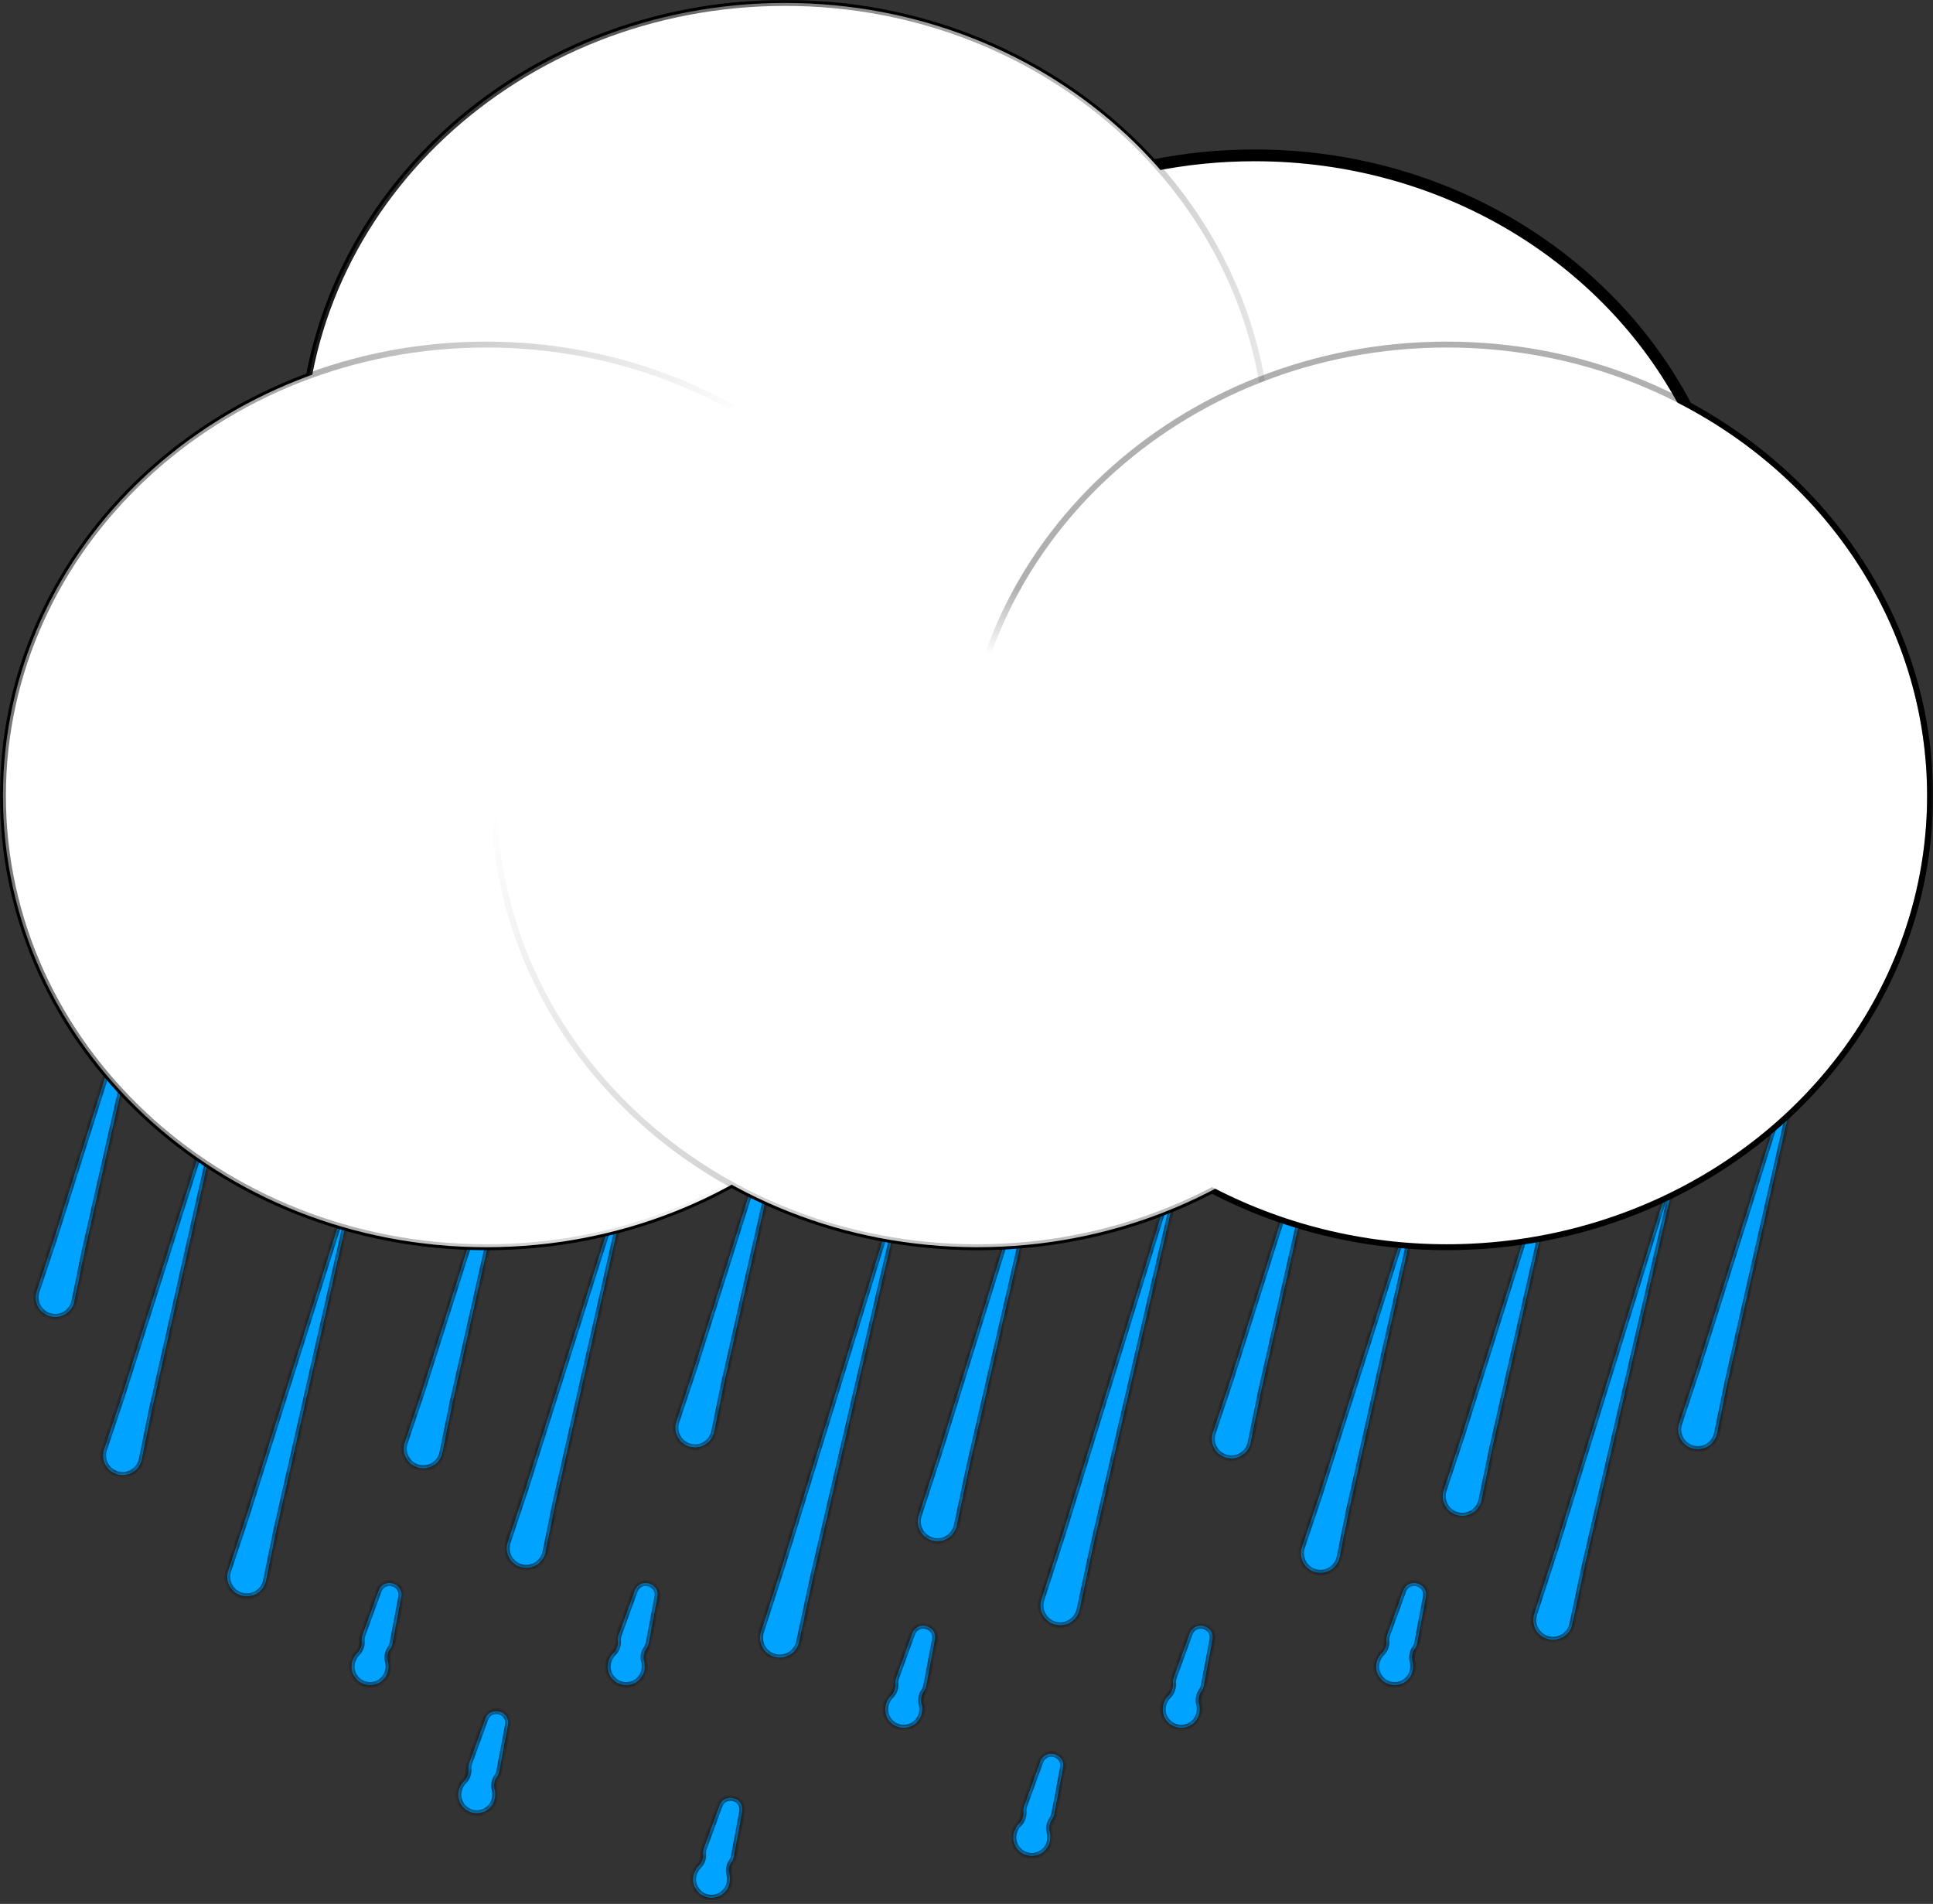 <svg width="328" height="323" viewBox="0 0 328 323" fill="none" xmlns="http://www.w3.org/2000/svg">
<rect x="0" y="0" width="328" height="323" fill="#333333" stroke="none"/>
<mask id="path-1-inside-1_38_262" fill="white">
<path fill-rule="evenodd" clip-rule="evenodd" d="M107.7 269.888C108.54 267.577 112.001 268.525 111.546 270.941L110.083 278.702C110.01 279.085 109.859 279.433 109.649 279.731C109.257 280.29 109.089 281.149 109.277 281.806C109.396 282.219 109.43 282.682 109.357 283.189C109.086 285.044 107.258 286.247 105.447 285.762C103.637 285.277 102.655 283.321 103.348 281.579C103.541 281.095 103.808 280.707 104.124 280.406C104.619 279.935 104.909 279.109 104.853 278.428C104.823 278.061 104.87 277.681 105.004 277.311L107.7 269.888Z"/>
</mask>
<path fill-rule="evenodd" clip-rule="evenodd" d="M107.7 269.888C108.54 267.577 112.001 268.525 111.546 270.941L110.083 278.702C110.01 279.085 109.859 279.433 109.649 279.731C109.257 280.29 109.089 281.149 109.277 281.806C109.396 282.219 109.43 282.682 109.357 283.189C109.086 285.044 107.258 286.247 105.447 285.762C103.637 285.277 102.655 283.321 103.348 281.579C103.541 281.095 103.808 280.707 104.124 280.406C104.619 279.935 104.909 279.109 104.853 278.428C104.823 278.061 104.87 277.681 105.004 277.311L107.7 269.888Z" fill="#00A3FF"/>
<path d="M111.546 270.941L111.054 270.849L111.054 270.849L111.546 270.941ZM107.7 269.888L108.17 270.059L108.17 270.059L107.7 269.888ZM110.083 278.702L110.574 278.794L110.574 278.794L110.083 278.702ZM109.357 283.189L109.851 283.261L109.357 283.189ZM103.348 281.579L102.884 281.394L102.884 281.394L103.348 281.579ZM105.004 277.311L105.474 277.481L105.474 277.481L105.004 277.311ZM104.853 278.428L105.352 278.387L104.853 278.428ZM111.054 270.849C111.396 269.036 108.8 268.325 108.17 270.059L107.23 269.717C108.28 266.828 112.606 268.013 112.037 271.034L111.054 270.849ZM109.591 278.609L111.054 270.849L112.037 271.034L110.574 278.794L109.591 278.609ZM109.24 279.443C109.41 279.202 109.532 278.921 109.591 278.609L110.574 278.794C110.488 279.249 110.308 279.663 110.059 280.018L109.24 279.443ZM108.862 283.117C108.926 282.676 108.894 282.285 108.797 281.943L109.758 281.668C109.897 282.153 109.935 282.688 109.851 283.261L108.862 283.117ZM105.577 285.279C107.098 285.687 108.635 284.676 108.862 283.117L109.851 283.261C109.538 285.412 107.418 286.808 105.318 286.245L105.577 285.279ZM103.813 281.764C103.23 283.228 104.055 284.872 105.577 285.279L105.318 286.245C103.218 285.683 102.08 283.414 102.884 281.394L103.813 281.764ZM104.469 280.768C104.208 281.017 103.98 281.344 103.813 281.764L102.884 281.394C103.102 280.847 103.408 280.397 103.779 280.044L104.469 280.768ZM105.474 277.481C105.365 277.783 105.327 278.09 105.352 278.387L104.355 278.469C104.319 278.032 104.374 277.58 104.534 277.14L105.474 277.481ZM108.17 270.059L105.474 277.481L104.534 277.14L107.23 269.717L108.17 270.059ZM103.779 280.044C104.157 279.685 104.4 279.01 104.355 278.469L105.352 278.387C105.419 279.207 105.081 280.185 104.469 280.768L103.779 280.044ZM110.059 280.018C109.746 280.463 109.614 281.167 109.758 281.668L108.797 281.943C108.564 281.131 108.767 280.116 109.24 279.443L110.059 280.018Z" fill="black" fill-opacity="0.68" mask="url(#path-1-inside-1_38_262)"/>
<mask id="path-3-inside-2_38_262" fill="white">
<path fill-rule="evenodd" clip-rule="evenodd" d="M122.085 306.327C122.928 304.022 126.38 304.968 125.93 307.38L124.526 314.898C124.455 315.281 124.305 315.628 124.097 315.925C123.72 316.463 123.566 317.265 123.746 317.896C123.864 318.305 123.899 318.764 123.827 319.266C123.562 321.12 121.737 322.326 119.928 321.841C118.119 321.356 117.14 319.399 117.838 317.662C118.03 317.183 118.296 316.798 118.609 316.5C119.085 316.047 119.358 315.277 119.306 314.623C119.277 314.257 119.324 313.879 119.459 313.51L122.085 306.327Z"/>
</mask>
<path fill-rule="evenodd" clip-rule="evenodd" d="M122.085 306.327C122.928 304.022 126.38 304.968 125.93 307.38L124.526 314.898C124.455 315.281 124.305 315.628 124.097 315.925C123.72 316.463 123.566 317.265 123.746 317.896C123.864 318.305 123.899 318.764 123.827 319.266C123.562 321.12 121.737 322.326 119.928 321.841C118.119 321.356 117.14 319.399 117.838 317.662C118.03 317.183 118.296 316.798 118.609 316.5C119.085 316.047 119.358 315.277 119.306 314.623C119.277 314.257 119.324 313.879 119.459 313.51L122.085 306.327Z" fill="#00A3FF"/>
<path d="M125.93 307.38L126.421 307.472L125.93 307.38ZM122.085 306.327L122.555 306.498L122.555 306.498L122.085 306.327ZM124.526 314.898L125.018 314.99L125.018 314.99L124.526 314.898ZM123.827 319.266L124.322 319.337L124.322 319.337L123.827 319.266ZM117.838 317.662L117.374 317.475L117.374 317.475L117.838 317.662ZM119.459 313.51L118.989 313.338L118.989 313.338L119.459 313.51ZM118.609 316.5L118.954 316.862L118.609 316.5ZM124.097 315.925L124.506 316.212L124.097 315.925ZM123.746 317.896L124.227 317.758L123.746 317.896ZM125.438 307.289C125.776 305.479 123.187 304.77 122.555 306.498L121.615 306.155C122.669 303.274 126.984 304.457 126.421 307.472L125.438 307.289ZM124.035 314.807L125.438 307.289L126.421 307.472L125.018 314.99L124.035 314.807ZM123.687 315.639C123.855 315.398 123.977 315.118 124.035 314.807L125.018 314.99C124.933 315.444 124.755 315.857 124.506 316.212L123.687 315.639ZM123.332 319.196C123.394 318.76 123.363 318.372 123.266 318.034L124.227 317.758C124.365 318.239 124.403 318.769 124.322 319.337L123.332 319.196ZM120.057 321.358C121.576 321.765 123.11 320.753 123.332 319.196L124.322 319.337C124.015 321.488 121.897 322.886 119.798 322.324L120.057 321.358ZM118.302 317.848C117.716 319.307 118.538 320.951 120.057 321.358L119.798 322.324C117.7 321.762 116.565 319.492 117.374 317.475L118.302 317.848ZM118.954 316.862C118.695 317.108 118.469 317.432 118.302 317.848L117.374 317.475C117.592 316.934 117.897 316.488 118.265 316.137L118.954 316.862ZM119.928 313.681C119.819 313.982 119.781 314.288 119.804 314.583L118.807 314.662C118.773 314.226 118.829 313.776 118.989 313.338L119.928 313.681ZM122.555 306.498L119.928 313.681L118.989 313.338L121.615 306.155L122.555 306.498ZM118.265 316.137C118.624 315.796 118.848 315.177 118.807 314.662L119.804 314.583C119.868 315.377 119.546 316.298 118.954 316.862L118.265 316.137ZM124.506 316.212C124.21 316.635 124.091 317.282 124.227 317.758L123.266 318.034C123.041 317.248 123.23 316.291 123.687 315.639L124.506 316.212Z" fill="black" fill-opacity="0.68" mask="url(#path-3-inside-2_38_262)"/>
<mask id="path-5-inside-3_38_262" fill="white">
<path fill-rule="evenodd" clip-rule="evenodd" d="M64.234 269.888C65.073 267.577 68.534 268.525 68.079 270.941L66.616 278.702C66.544 279.085 66.392 279.433 66.183 279.731C65.79 280.29 65.622 281.149 65.811 281.806C65.929 282.219 65.964 282.682 65.89 283.189C65.62 285.044 63.791 286.247 61.981 285.762C60.17 285.277 59.188 283.321 59.882 281.579C60.074 281.095 60.342 280.707 60.657 280.406C61.152 279.935 61.443 279.109 61.387 278.428C61.356 278.061 61.403 277.681 61.538 277.311L64.234 269.888Z"/>
</mask>
<path fill-rule="evenodd" clip-rule="evenodd" d="M64.234 269.888C65.073 267.577 68.534 268.525 68.079 270.941L66.616 278.702C66.544 279.085 66.392 279.433 66.183 279.731C65.79 280.29 65.622 281.149 65.811 281.806C65.929 282.219 65.964 282.682 65.89 283.189C65.62 285.044 63.791 286.247 61.981 285.762C60.17 285.277 59.188 283.321 59.882 281.579C60.074 281.095 60.342 280.707 60.657 280.406C61.152 279.935 61.443 279.109 61.387 278.428C61.356 278.061 61.403 277.681 61.538 277.311L64.234 269.888Z" fill="#00A3FF"/>
<path d="M68.079 270.941L67.588 270.849L67.588 270.849L68.079 270.941ZM64.234 269.888L63.764 269.717L63.764 269.717L64.234 269.888ZM66.616 278.702L67.107 278.794L67.107 278.794L66.616 278.702ZM65.89 283.189L66.385 283.261L65.89 283.189ZM59.882 281.579L60.346 281.764L60.346 281.764L59.882 281.579ZM61.538 277.311L62.007 277.481L62.007 277.481L61.538 277.311ZM60.657 280.406L61.002 280.768L60.657 280.406ZM67.588 270.849C67.929 269.036 65.333 268.325 64.704 270.059L63.764 269.717C64.813 266.828 69.14 268.013 68.57 271.034L67.588 270.849ZM66.125 278.609L67.588 270.849L68.57 271.034L67.107 278.794L66.125 278.609ZM65.774 279.443C65.943 279.202 66.066 278.921 66.125 278.609L67.107 278.794C67.022 279.249 66.842 279.663 66.592 280.018L65.774 279.443ZM65.395 283.117C65.459 282.676 65.428 282.285 65.33 281.943L66.291 281.668C66.43 282.153 66.468 282.688 66.385 283.261L65.395 283.117ZM62.11 285.279C63.632 285.687 65.168 284.676 65.395 283.117L66.385 283.261C66.071 285.412 63.951 286.808 61.851 286.245L62.11 285.279ZM60.346 281.764C59.764 283.228 60.589 284.872 62.11 285.279L61.851 286.245C59.752 285.683 58.613 283.414 59.417 281.394L60.346 281.764ZM61.002 280.768C60.741 281.017 60.514 281.344 60.346 281.764L59.417 281.394C59.635 280.847 59.942 280.397 60.312 280.044L61.002 280.768ZM62.007 277.481C61.898 277.783 61.861 278.09 61.885 278.387L60.888 278.469C60.852 278.032 60.908 277.58 61.068 277.14L62.007 277.481ZM64.704 270.059L62.007 277.481L61.068 277.14L63.764 269.717L64.704 270.059ZM60.312 280.044C60.69 279.685 60.933 279.01 60.888 278.469L61.885 278.387C61.953 279.207 61.614 280.185 61.002 280.768L60.312 280.044ZM66.592 280.018C66.279 280.463 66.148 281.167 66.291 281.668L65.33 281.943C65.097 281.131 65.3 280.116 65.774 279.443L66.592 280.018Z" fill="black" fill-opacity="0.68" mask="url(#path-5-inside-3_38_262)"/>
<mask id="path-7-inside-4_38_262" fill="white">
<path fill-rule="evenodd" clip-rule="evenodd" d="M154.789 277.132C155.629 274.821 159.09 275.769 158.634 278.186L157.171 285.946C157.099 286.33 156.948 286.677 156.738 286.975C156.345 287.534 156.178 288.393 156.366 289.05C156.485 289.463 156.519 289.927 156.445 290.433C156.175 292.288 154.347 293.492 152.536 293.007C150.726 292.521 149.744 290.565 150.437 288.824C150.63 288.34 150.897 287.951 151.213 287.651C151.708 287.179 151.998 286.353 151.942 285.672C151.912 285.305 151.958 284.926 152.093 284.555L154.789 277.132Z"/>
</mask>
<path fill-rule="evenodd" clip-rule="evenodd" d="M154.789 277.132C155.629 274.821 159.09 275.769 158.634 278.186L157.171 285.946C157.099 286.33 156.948 286.677 156.738 286.975C156.345 287.534 156.178 288.393 156.366 289.05C156.485 289.463 156.519 289.927 156.445 290.433C156.175 292.288 154.347 293.492 152.536 293.007C150.726 292.521 149.744 290.565 150.437 288.824C150.63 288.34 150.897 287.951 151.213 287.651C151.708 287.179 151.998 286.353 151.942 285.672C151.912 285.305 151.958 284.926 152.093 284.555L154.789 277.132Z" fill="#00A3FF"/>
<path d="M158.634 278.186L158.143 278.093L158.143 278.093L158.634 278.186ZM154.789 277.132L154.319 276.962L154.319 276.962L154.789 277.132ZM157.171 285.946L157.663 286.039L157.663 286.039L157.171 285.946ZM156.445 290.433L155.951 290.361L155.951 290.361L156.445 290.433ZM150.437 288.824L150.902 289.009L150.902 289.009L150.437 288.824ZM152.093 284.555L151.623 284.384L151.623 284.384L152.093 284.555ZM151.942 285.672L152.44 285.631L151.942 285.672ZM156.366 289.05L156.847 288.912L156.366 289.05ZM158.143 278.093C158.485 276.281 155.889 275.57 155.259 277.303L154.319 276.962C155.369 274.073 159.695 275.258 159.126 278.278L158.143 278.093ZM156.68 285.854L158.143 278.093L159.126 278.278L157.663 286.039L156.68 285.854ZM156.329 286.688C156.499 286.447 156.621 286.166 156.68 285.854L157.663 286.039C157.577 286.494 157.397 286.907 157.147 287.263L156.329 286.688ZM155.951 290.361C156.015 289.921 155.983 289.529 155.885 289.188L156.847 288.912C156.986 289.397 157.024 289.932 156.94 290.506L155.951 290.361ZM152.666 292.524C154.187 292.931 155.723 291.92 155.951 290.361L156.94 290.506C156.627 292.657 154.506 294.052 152.407 293.49L152.666 292.524ZM150.902 289.009C150.319 290.472 151.144 292.116 152.666 292.524L152.407 293.49C150.307 292.927 149.169 290.658 149.973 288.639L150.902 289.009ZM151.558 288.013C151.297 288.261 151.069 288.588 150.902 289.009L149.973 288.639C150.191 288.092 150.497 287.641 150.868 287.289L151.558 288.013ZM152.563 284.726C152.453 285.027 152.416 285.335 152.44 285.631L151.444 285.713C151.408 285.276 151.463 284.824 151.623 284.384L152.563 284.726ZM155.259 277.303L152.563 284.726L151.623 284.384L154.319 276.962L155.259 277.303ZM150.868 287.289C151.245 286.929 151.488 286.255 151.444 285.713L152.44 285.631C152.508 286.452 152.17 287.43 151.558 288.013L150.868 287.289ZM157.147 287.263C156.835 287.707 156.703 288.412 156.847 288.912L155.885 289.188C155.653 288.375 155.856 287.361 156.329 286.688L157.147 287.263Z" fill="black" fill-opacity="0.68" mask="url(#path-7-inside-4_38_262)"/>
<mask id="path-9-inside-5_38_262" fill="white">
<path fill-rule="evenodd" clip-rule="evenodd" d="M201.878 277.132C202.718 274.821 206.179 275.769 205.723 278.186L204.26 285.946C204.188 286.33 204.037 286.677 203.827 286.975C203.434 287.534 203.267 288.393 203.455 289.05C203.573 289.463 203.608 289.927 203.534 290.433C203.264 292.288 201.436 293.492 199.625 293.007C197.815 292.521 196.833 290.565 197.526 288.824C197.719 288.34 197.986 287.951 198.302 287.651C198.797 287.179 199.087 286.353 199.031 285.672C199.001 285.305 199.047 284.926 199.182 284.555L201.878 277.132Z"/>
</mask>
<path fill-rule="evenodd" clip-rule="evenodd" d="M201.878 277.132C202.718 274.821 206.179 275.769 205.723 278.186L204.26 285.946C204.188 286.33 204.037 286.677 203.827 286.975C203.434 287.534 203.267 288.393 203.455 289.05C203.573 289.463 203.608 289.927 203.534 290.433C203.264 292.288 201.436 293.492 199.625 293.007C197.815 292.521 196.833 290.565 197.526 288.824C197.719 288.34 197.986 287.951 198.302 287.651C198.797 287.179 199.087 286.353 199.031 285.672C199.001 285.305 199.047 284.926 199.182 284.555L201.878 277.132Z" fill="#00A3FF"/>
<path d="M205.723 278.186L206.215 278.278L206.215 278.278L205.723 278.186ZM201.878 277.132L202.348 277.303L202.348 277.303L201.878 277.132ZM204.26 285.946L204.752 286.039L204.752 286.039L204.26 285.946ZM203.534 290.433L204.029 290.506L203.534 290.433ZM197.526 288.824L197.062 288.639L197.062 288.639L197.526 288.824ZM199.182 284.555L199.652 284.726L199.652 284.726L199.182 284.555ZM198.302 287.651L198.646 288.013L198.302 287.651ZM199.031 285.672L199.529 285.631L199.031 285.672ZM203.455 289.05L203.936 288.912L203.455 289.05ZM205.232 278.093C205.574 276.281 202.978 275.57 202.348 277.303L201.408 276.962C202.458 274.073 206.784 275.258 206.215 278.278L205.232 278.093ZM203.769 285.854L205.232 278.093L206.215 278.278L204.752 286.039L203.769 285.854ZM203.418 286.688C203.588 286.447 203.71 286.166 203.769 285.854L204.752 286.039C204.666 286.494 204.486 286.907 204.236 287.263L203.418 286.688ZM203.039 290.361C203.104 289.921 203.072 289.529 202.974 289.188L203.936 288.912C204.075 289.397 204.113 289.932 204.029 290.506L203.039 290.361ZM199.754 292.524C201.276 292.931 202.812 291.92 203.039 290.361L204.029 290.506C203.716 292.657 201.595 294.052 199.496 293.49L199.754 292.524ZM197.991 289.009C197.408 290.472 198.233 292.116 199.754 292.524L199.496 293.49C197.396 292.927 196.258 290.658 197.062 288.639L197.991 289.009ZM198.646 288.013C198.386 288.261 198.158 288.588 197.991 289.009L197.062 288.639C197.279 288.092 197.586 287.641 197.957 287.289L198.646 288.013ZM199.652 284.726C199.542 285.027 199.505 285.335 199.529 285.631L198.533 285.713C198.497 285.276 198.552 284.824 198.712 284.384L199.652 284.726ZM202.348 277.303L199.652 284.726L198.712 284.384L201.408 276.962L202.348 277.303ZM197.957 287.289C198.334 286.929 198.577 286.255 198.533 285.713L199.529 285.631C199.597 286.452 199.259 287.43 198.646 288.013L197.957 287.289ZM204.236 287.263C203.924 287.707 203.792 288.412 203.936 288.912L202.974 289.188C202.741 288.375 202.945 287.361 203.418 286.688L204.236 287.263Z" fill="black" fill-opacity="0.68" mask="url(#path-9-inside-5_38_262)"/>
<mask id="path-11-inside-6_38_262" fill="white">
<path fill-rule="evenodd" clip-rule="evenodd" d="M238.1 269.888C238.94 267.577 242.401 268.525 241.946 270.941L240.483 278.702C240.41 279.085 240.259 279.433 240.05 279.731C239.657 280.29 239.489 281.149 239.677 281.806C239.796 282.219 239.83 282.682 239.757 283.189C239.486 285.044 237.658 286.247 235.847 285.762C234.037 285.277 233.055 283.321 233.748 281.579C233.941 281.095 234.208 280.707 234.524 280.406C235.019 279.935 235.309 279.109 235.253 278.428C235.223 278.061 235.27 277.681 235.404 277.311L238.1 269.888Z"/>
</mask>
<path fill-rule="evenodd" clip-rule="evenodd" d="M238.1 269.888C238.94 267.577 242.401 268.525 241.946 270.941L240.483 278.702C240.41 279.085 240.259 279.433 240.05 279.731C239.657 280.29 239.489 281.149 239.677 281.806C239.796 282.219 239.83 282.682 239.757 283.189C239.486 285.044 237.658 286.247 235.847 285.762C234.037 285.277 233.055 283.321 233.748 281.579C233.941 281.095 234.208 280.707 234.524 280.406C235.019 279.935 235.309 279.109 235.253 278.428C235.223 278.061 235.27 277.681 235.404 277.311L238.1 269.888Z" fill="#00A3FF"/>
<path d="M241.946 270.941L242.437 271.034L242.437 271.034L241.946 270.941ZM238.1 269.888L237.63 269.717L237.63 269.717L238.1 269.888ZM240.483 278.702L240.974 278.794L240.974 278.794L240.483 278.702ZM239.757 283.189L239.262 283.117L239.262 283.117L239.757 283.189ZM233.748 281.579L234.213 281.764L234.213 281.764L233.748 281.579ZM235.404 277.311L235.874 277.481L235.874 277.481L235.404 277.311ZM241.454 270.849C241.796 269.036 239.2 268.325 238.57 270.059L237.63 269.717C238.68 266.828 243.006 268.013 242.437 271.034L241.454 270.849ZM239.991 278.609L241.454 270.849L242.437 271.034L240.974 278.794L239.991 278.609ZM239.64 279.443C239.81 279.202 239.932 278.921 239.991 278.609L240.974 278.794C240.888 279.249 240.708 279.663 240.459 280.018L239.64 279.443ZM239.262 283.117C239.326 282.676 239.294 282.285 239.197 281.943L240.158 281.668C240.297 282.153 240.335 282.688 240.251 283.261L239.262 283.117ZM235.977 285.279C237.498 285.687 239.035 284.676 239.262 283.117L240.251 283.261C239.938 285.412 237.818 286.808 235.718 286.245L235.977 285.279ZM234.213 281.764C233.63 283.228 234.455 284.872 235.977 285.279L235.718 286.245C233.618 285.683 232.48 283.414 233.284 281.394L234.213 281.764ZM234.869 280.768C234.608 281.017 234.38 281.344 234.213 281.764L233.284 281.394C233.502 280.847 233.809 280.397 234.179 280.044L234.869 280.768ZM235.874 277.481C235.765 277.783 235.727 278.09 235.752 278.387L234.755 278.469C234.719 278.032 234.775 277.58 234.934 277.14L235.874 277.481ZM238.57 270.059L235.874 277.481L234.934 277.14L237.63 269.717L238.57 270.059ZM234.179 280.044C234.557 279.685 234.8 279.01 234.755 278.469L235.752 278.387C235.819 279.207 235.481 280.185 234.869 280.768L234.179 280.044ZM240.459 280.018C240.146 280.463 240.014 281.167 240.158 281.668L239.197 281.943C238.964 281.131 239.167 280.116 239.64 279.443L240.459 280.018Z" fill="black" fill-opacity="0.68" mask="url(#path-11-inside-6_38_262)"/>
<mask id="path-13-inside-7_38_262" fill="white">
<path fill-rule="evenodd" clip-rule="evenodd" d="M82.345 291.621C83.184 289.31 86.645 290.258 86.19 292.675L84.727 300.435C84.655 300.819 84.504 301.166 84.294 301.464C83.901 302.023 83.734 302.882 83.922 303.539C84.04 303.952 84.075 304.415 84.001 304.922C83.731 306.777 81.902 307.981 80.092 307.495C78.281 307.01 77.299 305.054 77.993 303.312C78.186 302.829 78.453 302.44 78.768 302.14C79.263 301.668 79.554 300.842 79.498 300.161C79.468 299.794 79.514 299.415 79.648 299.044L82.345 291.621Z"/>
</mask>
<path fill-rule="evenodd" clip-rule="evenodd" d="M82.345 291.621C83.184 289.31 86.645 290.258 86.19 292.675L84.727 300.435C84.655 300.819 84.504 301.166 84.294 301.464C83.901 302.023 83.734 302.882 83.922 303.539C84.04 303.952 84.075 304.415 84.001 304.922C83.731 306.777 81.902 307.981 80.092 307.495C78.281 307.01 77.299 305.054 77.993 303.312C78.186 302.829 78.453 302.44 78.768 302.14C79.263 301.668 79.554 300.842 79.498 300.161C79.468 299.794 79.514 299.415 79.648 299.044L82.345 291.621Z" fill="#00A3FF"/>
<path d="M86.19 292.675L85.699 292.582L85.699 292.582L86.19 292.675ZM82.345 291.621L81.875 291.451L81.875 291.451L82.345 291.621ZM84.727 300.435L85.218 300.528L85.218 300.528L84.727 300.435ZM84.001 304.922L84.496 304.994L84.001 304.922ZM77.993 303.312L78.457 303.497L77.993 303.312ZM79.648 299.044L79.179 298.873L79.179 298.873L79.648 299.044ZM78.768 302.14L79.113 302.502L78.768 302.14ZM85.699 292.582C86.04 290.77 83.444 290.059 82.815 291.792L81.875 291.451C82.924 288.562 87.251 289.747 86.681 292.767L85.699 292.582ZM84.236 300.343L85.699 292.582L86.681 292.767L85.218 300.528L84.236 300.343ZM83.885 301.177C84.054 300.936 84.177 300.655 84.236 300.343L85.218 300.528C85.133 300.983 84.953 301.396 84.703 301.752L83.885 301.177ZM83.506 304.85C83.57 304.41 83.539 304.018 83.441 303.677L84.402 303.401C84.541 303.886 84.579 304.421 84.496 304.994L83.506 304.85ZM80.221 307.013C81.743 307.42 83.279 306.409 83.506 304.85L84.496 304.994C84.182 307.145 82.062 308.541 79.962 307.978L80.221 307.013ZM78.457 303.497C77.875 304.961 78.7 306.605 80.221 307.013L79.962 307.978C77.863 307.416 76.724 305.147 77.528 303.128L78.457 303.497ZM79.113 302.502C78.853 302.75 78.625 303.077 78.457 303.497L77.528 303.128C77.746 302.58 78.053 302.13 78.424 301.777L79.113 302.502ZM80.118 299.215C80.009 299.516 79.972 299.824 79.996 300.12L78.999 300.202C78.963 299.765 79.019 299.313 79.179 298.873L80.118 299.215ZM82.815 291.792L80.118 299.215L79.179 298.873L81.875 291.451L82.815 291.792ZM78.424 301.777C78.801 301.418 79.044 300.744 78.999 300.202L79.996 300.12C80.064 300.94 79.725 301.919 79.113 302.502L78.424 301.777ZM84.703 301.752C84.391 302.196 84.259 302.9 84.402 303.401L83.441 303.677C83.208 302.864 83.412 301.85 83.885 301.177L84.703 301.752Z" fill="black" fill-opacity="0.68" mask="url(#path-13-inside-7_38_262)"/>
<mask id="path-15-inside-8_38_262" fill="white">
<path fill-rule="evenodd" clip-rule="evenodd" d="M176.523 298.866C177.362 296.555 180.823 297.503 180.368 299.919L178.905 307.68C178.832 308.063 178.681 308.41 178.472 308.709C178.079 309.267 177.911 310.127 178.099 310.783C178.218 311.197 178.253 311.66 178.179 312.167C177.908 314.022 176.08 315.225 174.269 314.74C172.459 314.255 171.477 312.298 172.171 310.557C172.363 310.073 172.63 309.685 172.946 309.384C173.441 308.913 173.731 308.087 173.675 307.406C173.645 307.039 173.692 306.659 173.826 306.288L176.523 298.866Z"/>
</mask>
<path fill-rule="evenodd" clip-rule="evenodd" d="M176.523 298.866C177.362 296.555 180.823 297.503 180.368 299.919L178.905 307.68C178.832 308.063 178.681 308.41 178.472 308.709C178.079 309.267 177.911 310.127 178.099 310.783C178.218 311.197 178.253 311.66 178.179 312.167C177.908 314.022 176.08 315.225 174.269 314.74C172.459 314.255 171.477 312.298 172.171 310.557C172.363 310.073 172.63 309.685 172.946 309.384C173.441 308.913 173.731 308.087 173.675 307.406C173.645 307.039 173.692 306.659 173.826 306.288L176.523 298.866Z" fill="#00A3FF"/>
<path d="M180.368 299.919L180.859 300.012L180.859 300.012L180.368 299.919ZM176.523 298.866L176.993 299.036L176.993 299.036L176.523 298.866ZM178.905 307.68L179.396 307.772L179.396 307.772L178.905 307.68ZM178.179 312.167L178.673 312.239L178.179 312.167ZM172.171 310.557L172.635 310.742L172.171 310.557ZM173.826 306.288L173.356 306.118L173.356 306.118L173.826 306.288ZM172.946 309.384L173.291 309.746L172.946 309.384ZM173.675 307.406L174.174 307.364L173.675 307.406ZM179.876 299.826C180.218 298.014 177.622 297.303 176.993 299.036L176.053 298.695C177.102 295.806 181.429 296.991 180.859 300.012L179.876 299.826ZM178.413 307.587L179.876 299.826L180.859 300.012L179.396 307.772L178.413 307.587ZM178.063 308.421C178.232 308.18 178.355 307.899 178.413 307.587L179.396 307.772C179.31 308.227 179.131 308.641 178.881 308.996L178.063 308.421ZM177.684 312.095C177.748 311.654 177.717 311.263 177.619 310.921L178.58 310.646C178.719 311.131 178.757 311.666 178.673 312.239L177.684 312.095ZM174.399 314.257C175.92 314.665 177.457 313.653 177.684 312.095L178.673 312.239C178.36 314.39 176.24 315.786 174.14 315.223L174.399 314.257ZM172.635 310.742C172.053 312.205 172.877 313.849 174.399 314.257L174.14 315.223C172.04 314.66 170.902 312.392 171.706 310.372L172.635 310.742ZM173.291 309.746C173.03 309.994 172.802 310.322 172.635 310.742L171.706 310.372C171.924 309.825 172.231 309.375 172.601 309.022L173.291 309.746ZM174.296 306.459C174.187 306.761 174.149 307.068 174.174 307.364L173.177 307.447C173.141 307.009 173.197 306.557 173.356 306.118L174.296 306.459ZM176.993 299.036L174.296 306.459L173.356 306.118L176.053 298.695L176.993 299.036ZM172.601 309.022C172.979 308.662 173.222 307.988 173.177 307.447L174.174 307.364C174.241 308.185 173.903 309.163 173.291 309.746L172.601 309.022ZM178.881 308.996C178.568 309.441 178.437 310.145 178.58 310.646L177.619 310.921C177.386 310.109 177.589 309.094 178.063 308.421L178.881 308.996Z" fill="black" fill-opacity="0.68" mask="url(#path-15-inside-8_38_262)"/>
<mask id="path-17-inside-9_38_262" fill="white">
<path fill-rule="evenodd" clip-rule="evenodd" d="M71.6 236.082L90.793 175.768L76.881 237.547C76.862 237.629 76.84 237.709 76.815 237.788L75.071 246.431C74.693 248.302 72.816 249.465 70.973 248.972C69.13 248.478 68.085 246.531 68.694 244.723L71.6 236.082Z"/>
</mask>
<path fill-rule="evenodd" clip-rule="evenodd" d="M71.6 236.082L90.793 175.768L76.881 237.547C76.862 237.629 76.84 237.709 76.815 237.788L75.071 246.431C74.693 248.302 72.816 249.465 70.973 248.972C69.13 248.478 68.085 246.531 68.694 244.723L71.6 236.082Z" fill="#00A3FF"/>
<path d="M90.793 175.768L90.316 175.616L91.281 175.878L90.793 175.768ZM71.6 236.082L72.076 236.234L72.074 236.242L71.6 236.082ZM76.881 237.547L76.393 237.437L76.393 237.437L76.881 237.547ZM76.815 237.788L76.325 237.689L76.331 237.662L76.339 237.635L76.815 237.788ZM75.071 246.431L75.561 246.53L75.561 246.53L75.071 246.431ZM68.694 244.723L68.22 244.563L68.22 244.563L68.694 244.723ZM91.269 175.92L72.076 236.234L71.123 235.931L90.316 175.616L91.269 175.92ZM76.393 237.437L90.305 175.658L91.281 175.878L77.368 237.657L76.393 237.437ZM76.339 237.635C76.36 237.571 76.378 237.505 76.393 237.437L77.368 237.657C77.347 237.754 77.321 237.848 77.291 237.941L76.339 237.635ZM74.581 246.332L76.325 237.689L77.305 237.887L75.561 246.53L74.581 246.332ZM71.102 248.489C72.666 248.908 74.26 247.92 74.581 246.332L75.561 246.53C75.126 248.683 72.965 250.023 70.843 249.455L71.102 248.489ZM69.168 244.882C68.651 246.417 69.538 248.069 71.102 248.489L70.843 249.455C68.722 248.886 67.52 246.645 68.22 244.563L69.168 244.882ZM72.074 236.242L69.168 244.882L68.22 244.563L71.126 235.923L72.074 236.242Z" fill="black" fill-opacity="0.68" mask="url(#path-17-inside-9_38_262)"/>
<mask id="path-19-inside-10_38_262" fill="white">
<path fill-rule="evenodd" clip-rule="evenodd" d="M117.856 231.94L137.881 168.523L123.112 233.525C123.095 233.597 123.076 233.668 123.054 233.737L121.18 242.884C120.797 244.755 118.916 245.916 117.072 245.422C115.227 244.927 114.179 242.981 114.783 241.169L117.856 231.94Z"/>
</mask>
<path fill-rule="evenodd" clip-rule="evenodd" d="M117.856 231.94L137.881 168.523L123.112 233.525C123.095 233.597 123.076 233.668 123.054 233.737L121.18 242.884C120.797 244.755 118.916 245.916 117.072 245.422C115.227 244.927 114.179 242.981 114.783 241.169L117.856 231.94Z" fill="#00A3FF"/>
<path d="M137.881 168.523L137.405 168.373L138.369 168.634L137.881 168.523ZM117.856 231.94L118.333 232.091L118.331 232.098L117.856 231.94ZM123.112 233.525L122.624 233.414L122.624 233.414L123.112 233.525ZM123.054 233.737L122.565 233.637L122.57 233.612L122.577 233.589L123.054 233.737ZM121.18 242.884L121.67 242.984L121.67 242.984L121.18 242.884ZM114.783 241.169L115.257 241.327L115.257 241.327L114.783 241.169ZM138.358 168.674L118.333 232.091L117.379 231.789L137.405 168.373L138.358 168.674ZM122.624 233.414L137.394 168.413L138.369 168.634L123.599 233.636L122.624 233.414ZM122.577 233.589C122.595 233.532 122.611 233.474 122.624 233.414L123.599 233.636C123.58 233.721 123.557 233.804 123.532 233.886L122.577 233.589ZM120.69 242.783L122.565 233.637L123.544 233.838L121.67 242.984L120.69 242.783ZM117.201 244.939C118.768 245.359 120.365 244.372 120.69 242.783L121.67 242.984C121.229 245.137 119.065 246.474 116.942 245.905L117.201 244.939ZM115.257 241.327C114.745 242.866 115.634 244.519 117.201 244.939L116.942 245.905C114.819 245.336 113.614 243.097 114.308 241.011L115.257 241.327ZM118.331 232.098L115.257 241.327L114.308 241.011L117.382 231.782L118.331 232.098Z" fill="black" fill-opacity="0.68" mask="url(#path-19-inside-10_38_262)"/>
<mask id="path-21-inside-11_38_262" fill="white">
<path fill-rule="evenodd" clip-rule="evenodd" d="M159.388 246.409L181.348 175.768L164.563 248.333C164.551 248.384 164.538 248.435 164.524 248.484L162.344 258.805C161.948 260.677 160.063 261.834 158.215 261.339C156.366 260.844 155.312 258.899 155.906 257.08L159.388 246.409Z"/>
</mask>
<path fill-rule="evenodd" clip-rule="evenodd" d="M159.388 246.409L181.348 175.768L164.563 248.333C164.551 248.384 164.538 248.435 164.524 248.484L162.344 258.805C161.948 260.677 160.063 261.834 158.215 261.339C156.366 260.844 155.312 258.899 155.906 257.08L159.388 246.409Z" fill="#00A3FF"/>
<path d="M181.348 175.768L180.871 175.62L181.835 175.881L181.348 175.768ZM159.388 246.409L159.865 246.557L159.863 246.564L159.388 246.409ZM164.563 248.333L165.05 248.446L165.05 248.446L164.563 248.333ZM164.524 248.484L164.035 248.381L164.038 248.363L164.044 248.345L164.524 248.484ZM162.344 258.805L161.855 258.701L161.855 258.701L162.344 258.805ZM155.906 257.08L155.43 256.925L155.43 256.925L155.906 257.08ZM181.826 175.916L159.865 246.557L158.91 246.26L180.871 175.62L181.826 175.916ZM164.076 248.221L180.861 175.655L181.835 175.881L165.05 248.446L164.076 248.221ZM164.044 248.345C164.056 248.304 164.066 248.263 164.076 248.221L165.05 248.446C165.036 248.506 165.021 248.565 165.004 248.624L164.044 248.345ZM161.855 258.701L164.035 248.381L165.013 248.588L162.833 258.908L161.855 258.701ZM158.344 260.856C159.915 261.277 161.518 260.293 161.855 258.701L162.833 258.908C162.378 261.061 160.21 262.391 158.085 261.822L158.344 260.856ZM156.381 257.235C155.876 258.781 156.773 260.435 158.344 260.856L158.085 261.822C155.96 261.252 154.748 259.016 155.43 256.925L156.381 257.235ZM159.863 246.564L156.381 257.235L155.43 256.925L158.912 246.254L159.863 246.564Z" fill="black" fill-opacity="0.68" mask="url(#path-21-inside-11_38_262)"/>
<mask id="path-23-inside-12_38_262" fill="white">
<path fill-rule="evenodd" clip-rule="evenodd" d="M208.807 234.089L228.437 172.146L214.074 235.621C214.056 235.698 214.036 235.774 214.012 235.848L212.2 244.755C211.819 246.626 209.94 247.789 208.096 247.294C206.252 246.8 205.206 244.854 205.812 243.044L208.807 234.089Z"/>
</mask>
<path fill-rule="evenodd" clip-rule="evenodd" d="M208.807 234.089L228.437 172.146L214.074 235.621C214.056 235.698 214.036 235.774 214.012 235.848L212.2 244.755C211.819 246.626 209.94 247.789 208.096 247.294C206.252 246.8 205.206 244.854 205.812 243.044L208.807 234.089Z" fill="#00A3FF"/>
<path d="M228.437 172.146L227.961 171.995L228.925 172.256L228.437 172.146ZM208.807 234.089L209.284 234.24L209.282 234.248L208.807 234.089ZM214.074 235.621L213.586 235.511L213.586 235.511L214.074 235.621ZM214.012 235.848L213.522 235.748L213.528 235.722L213.536 235.697L214.012 235.848ZM212.2 244.755L212.69 244.855L212.69 244.855L212.2 244.755ZM205.812 243.044L205.338 242.885L205.338 242.885L205.812 243.044ZM228.914 172.297L209.284 234.24L208.331 233.938L227.961 171.995L228.914 172.297ZM213.586 235.511L227.95 172.035L228.925 172.256L214.561 235.732L213.586 235.511ZM213.536 235.697C213.555 235.636 213.572 235.574 213.586 235.511L214.561 235.732C214.541 235.822 214.517 235.912 214.489 235.999L213.536 235.697ZM211.71 244.655L213.522 235.748L214.502 235.948L212.69 244.855L211.71 244.655ZM208.225 246.811C209.791 247.231 211.386 246.244 211.71 244.655L212.69 244.855C212.251 247.008 210.089 248.346 207.967 247.777L208.225 246.811ZM206.286 243.202C205.772 244.739 206.66 246.392 208.225 246.811L207.967 247.777C205.844 247.209 204.641 244.969 205.338 242.885L206.286 243.202ZM209.282 234.248L206.286 243.202L205.338 242.885L208.333 233.93L209.282 234.248Z" fill="black" fill-opacity="0.68" mask="url(#path-23-inside-12_38_262)"/>
<mask id="path-25-inside-13_38_262" fill="white">
<path fill-rule="evenodd" clip-rule="evenodd" d="M248.092 243.422L268.281 179.39L253.339 245.039C253.323 245.11 253.305 245.179 253.283 245.247L251.383 254.493C250.998 256.364 249.118 257.525 247.273 257.031C245.428 256.536 244.379 254.59 244.982 252.778L248.092 243.422Z"/>
</mask>
<path fill-rule="evenodd" clip-rule="evenodd" d="M248.092 243.422L268.281 179.39L253.339 245.039C253.323 245.11 253.305 245.179 253.283 245.247L251.383 254.493C250.998 256.364 249.118 257.525 247.273 257.031C245.428 256.536 244.379 254.59 244.982 252.778L248.092 243.422Z" fill="#00A3FF"/>
<path d="M268.281 179.39L267.804 179.24L268.769 179.501L268.281 179.39ZM248.092 243.422L248.568 243.572L248.566 243.58L248.092 243.422ZM253.339 245.039L253.827 245.15L253.827 245.15L253.339 245.039ZM253.283 245.247L252.794 245.146L252.799 245.122L252.806 245.099L253.283 245.247ZM251.383 254.493L251.873 254.593L251.383 254.493ZM244.982 252.778L244.507 252.62L244.507 252.62L244.982 252.778ZM268.758 179.541L248.568 243.572L247.615 243.272L267.804 179.24L268.758 179.541ZM252.852 244.928L267.794 179.279L268.769 179.501L253.827 245.15L252.852 244.928ZM252.806 245.099C252.823 245.043 252.839 244.986 252.852 244.928L253.827 245.15C253.808 245.233 253.786 245.315 253.761 245.395L252.806 245.099ZM250.893 254.392L252.794 245.146L253.773 245.348L251.873 254.593L250.893 254.392ZM247.402 256.548C248.969 256.968 250.567 255.981 250.893 254.392L251.873 254.593C251.43 256.746 249.266 258.083 247.143 257.514L247.402 256.548ZM245.456 252.935C244.945 254.475 245.835 256.128 247.402 256.548L247.143 257.514C245.02 256.945 243.814 254.706 244.507 252.62L245.456 252.935ZM248.566 243.58L245.456 252.935L244.507 252.62L247.617 243.264L248.566 243.58Z" fill="black" fill-opacity="0.68" mask="url(#path-25-inside-13_38_262)"/>
<mask id="path-27-inside-14_38_262" fill="white">
<path fill-rule="evenodd" clip-rule="evenodd" d="M263.927 262.778L286.393 190.257L269.087 264.774C269.077 264.818 269.066 264.862 269.053 264.905L266.793 275.533C266.395 277.406 264.508 278.561 262.659 278.066C260.81 277.571 259.754 275.626 260.346 273.805L263.927 262.778Z"/>
</mask>
<path fill-rule="evenodd" clip-rule="evenodd" d="M263.927 262.778L286.393 190.257L269.087 264.774C269.077 264.818 269.066 264.862 269.053 264.905L266.793 275.533C266.395 277.406 264.508 278.561 262.659 278.066C260.81 277.571 259.754 275.626 260.346 273.805L263.927 262.778Z" fill="#00A3FF"/>
<path d="M286.393 190.257L285.915 190.109L286.88 190.37L286.393 190.257ZM263.927 262.778L264.405 262.926L264.403 262.933L263.927 262.778ZM269.087 264.774L269.574 264.887L269.574 264.887L269.087 264.774ZM269.053 264.905L268.564 264.801L268.568 264.784L268.572 264.768L269.053 264.905ZM266.793 275.533L266.304 275.429L266.304 275.429L266.793 275.533ZM260.346 273.805L259.87 273.651L259.87 273.651L260.346 273.805ZM286.87 190.405L264.405 262.926L263.45 262.63L285.915 190.109L286.87 190.405ZM268.6 264.661L285.906 190.144L286.88 190.37L269.574 264.887L268.6 264.661ZM268.572 264.768C268.582 264.733 268.592 264.697 268.6 264.661L269.574 264.887C269.562 264.939 269.549 264.99 269.535 265.041L268.572 264.768ZM266.304 275.429L268.564 264.801L269.543 265.009L267.282 275.637L266.304 275.429ZM262.789 277.583C264.361 278.004 265.966 277.021 266.304 275.429L267.282 275.637C266.824 277.79 264.656 279.119 262.53 278.549L262.789 277.583ZM260.821 273.96C260.318 275.508 261.216 277.162 262.789 277.583L262.53 278.549C260.404 277.979 259.19 275.744 259.87 273.651L260.821 273.96ZM264.403 262.933L260.821 273.96L259.87 273.651L263.452 262.624L264.403 262.933Z" fill="black" fill-opacity="0.68" mask="url(#path-27-inside-14_38_262)"/>
<mask id="path-29-inside-15_38_262" fill="white">
<path fill-rule="evenodd" clip-rule="evenodd" d="M20.626 237.057L40.081 175.768L25.903 238.548C25.885 238.627 25.864 238.703 25.84 238.778L24.055 247.58C23.676 249.45 21.798 250.613 19.954 250.119C18.11 249.625 17.065 247.679 17.672 245.869L20.626 237.057Z"/>
</mask>
<path fill-rule="evenodd" clip-rule="evenodd" d="M20.626 237.057L40.081 175.768L25.903 238.548C25.885 238.627 25.864 238.703 25.84 238.778L24.055 247.58C23.676 249.45 21.798 250.613 19.954 250.119C18.11 249.625 17.065 247.679 17.672 245.869L20.626 237.057Z" fill="#00A3FF"/>
<path d="M40.081 175.768L39.605 175.617L40.569 175.878L40.081 175.768ZM20.626 237.057L21.103 237.209L21.1 237.216L20.626 237.057ZM25.903 238.548L26.391 238.658L26.391 238.658L25.903 238.548ZM25.84 238.778L25.35 238.679L25.356 238.653L25.364 238.627L25.84 238.778ZM24.055 247.58L23.565 247.48L23.565 247.48L24.055 247.58ZM17.672 245.869L17.198 245.71L17.198 245.71L17.672 245.869ZM40.558 175.919L21.103 237.209L20.15 236.906L39.605 175.617L40.558 175.919ZM25.415 238.438L39.594 175.658L40.569 175.878L26.391 238.658L25.415 238.438ZM25.364 238.627C25.384 238.565 25.401 238.502 25.415 238.438L26.391 238.658C26.37 238.751 26.345 238.841 26.317 238.93L25.364 238.627ZM23.565 247.48L25.35 238.679L26.331 238.878L24.545 247.679L23.565 247.48ZM20.083 249.636C21.649 250.056 23.243 249.068 23.565 247.48L24.545 247.679C24.109 249.832 21.947 251.171 19.825 250.602L20.083 249.636ZM18.146 246.028C17.631 247.564 18.518 249.217 20.083 249.636L19.825 250.602C17.703 250.034 16.5 247.793 17.198 245.71L18.146 246.028ZM21.1 237.216L18.146 246.028L17.198 245.71L20.152 236.898L21.1 237.216Z" fill="black" fill-opacity="0.68" mask="url(#path-29-inside-15_38_262)"/>
<mask id="path-31-inside-16_38_262" fill="white">
<path fill-rule="evenodd" clip-rule="evenodd" d="M288.032 232.193L308.125 168.523L293.286 233.786C293.27 233.857 293.251 233.927 293.23 233.996L291.345 243.183C290.961 245.054 289.08 246.216 287.236 245.721C285.391 245.227 284.343 243.281 284.946 241.468L288.032 232.193Z"/>
</mask>
<path fill-rule="evenodd" clip-rule="evenodd" d="M288.032 232.193L308.125 168.523L293.286 233.786C293.27 233.857 293.251 233.927 293.23 233.996L291.345 243.183C290.961 245.054 289.08 246.216 287.236 245.721C285.391 245.227 284.343 243.281 284.946 241.468L288.032 232.193Z" fill="#00A3FF"/>
<path d="M308.125 168.523L307.649 168.373L308.613 168.634L308.125 168.523ZM288.032 232.193L288.509 232.343L288.507 232.351L288.032 232.193ZM293.286 233.786L293.774 233.897L293.774 233.897L293.286 233.786ZM293.23 233.996L292.74 233.895L292.745 233.871L292.752 233.847L293.23 233.996ZM291.345 243.183L290.855 243.083L290.855 243.083L291.345 243.183ZM284.946 241.468L284.472 241.311L284.472 241.311L284.946 241.468ZM308.602 168.674L288.509 232.343L287.556 232.042L307.649 168.373L308.602 168.674ZM292.799 233.675L307.638 168.412L308.613 168.634L293.774 233.897L292.799 233.675ZM292.752 233.847C292.77 233.791 292.785 233.734 292.799 233.675L293.774 233.897C293.755 233.981 293.732 234.063 293.707 234.144L292.752 233.847ZM290.855 243.083L292.74 233.895L293.72 234.096L291.835 243.284L290.855 243.083ZM287.365 245.238C288.932 245.658 290.529 244.672 290.855 243.083L291.835 243.284C291.393 245.437 289.229 246.773 287.106 246.204L287.365 245.238ZM285.42 241.626C284.908 243.166 285.798 244.818 287.365 245.238L287.106 246.204C284.983 245.635 283.778 243.396 284.472 241.311L285.42 241.626ZM288.507 232.351L285.42 241.626L284.472 241.311L287.558 232.035L288.507 232.351Z" fill="black" fill-opacity="0.68" mask="url(#path-31-inside-16_38_262)"/>
<mask id="path-33-inside-17_38_262" fill="white">
<path fill-rule="evenodd" clip-rule="evenodd" d="M9.277 209.881L29.215 146.79L14.536 211.449C14.52 211.522 14.5 211.594 14.478 211.664L12.618 220.757C12.235 222.628 10.355 223.79 8.51 223.296C6.666 222.801 5.619 220.855 6.223 219.043L9.277 209.881Z"/>
</mask>
<path fill-rule="evenodd" clip-rule="evenodd" d="M9.277 209.881L29.215 146.79L14.536 211.449C14.52 211.522 14.5 211.594 14.478 211.664L12.618 220.757C12.235 222.628 10.355 223.79 8.51 223.296C6.666 222.801 5.619 220.855 6.223 219.043L9.277 209.881Z" fill="#00A3FF"/>
<path d="M29.215 146.79L28.738 146.639L29.702 146.901L29.215 146.79ZM9.277 209.881L9.753 210.032L9.751 210.04L9.277 209.881ZM14.536 211.449L15.024 211.56L15.024 211.56L14.536 211.449ZM14.478 211.664L13.989 211.563L13.994 211.539L14.001 211.515L14.478 211.664ZM12.618 220.757L12.128 220.657L12.128 220.657L12.618 220.757ZM6.223 219.043L6.697 219.202L6.697 219.202L6.223 219.043ZM29.692 146.941L9.753 210.032L8.8 209.731L28.738 146.639L29.692 146.941ZM14.049 211.338L28.727 146.679L29.702 146.901L15.024 211.56L14.049 211.338ZM14.001 211.515C14.019 211.457 14.035 211.398 14.049 211.338L15.024 211.56C15.004 211.646 14.982 211.73 14.956 211.813L14.001 211.515ZM12.128 220.657L13.989 211.563L14.968 211.764L13.107 220.857L12.128 220.657ZM8.64 222.813C10.206 223.232 11.803 222.246 12.128 220.657L13.107 220.857C12.667 223.01 10.504 224.347 8.381 223.778L8.64 222.813ZM6.697 219.202C6.184 220.74 7.073 222.393 8.64 222.813L8.381 223.778C6.258 223.21 5.053 220.97 5.748 218.885L6.697 219.202ZM9.751 210.04L6.697 219.202L5.748 218.885L8.802 209.723L9.751 210.04Z" fill="black" fill-opacity="0.68" mask="url(#path-33-inside-17_38_262)"/>
<mask id="path-35-inside-18_38_262" fill="white">
<path fill-rule="evenodd" clip-rule="evenodd" d="M41.813 257.211L61.815 193.879L47.064 258.81C47.047 258.884 47.028 258.956 47.005 259.026L45.135 268.158C44.751 270.029 42.871 271.191 41.026 270.697C39.181 270.202 38.134 268.256 38.738 266.444L41.813 257.211Z"/>
</mask>
<path fill-rule="evenodd" clip-rule="evenodd" d="M41.813 257.211L61.815 193.879L47.064 258.81C47.047 258.884 47.028 258.956 47.005 259.026L45.135 268.158C44.751 270.029 42.871 271.191 41.026 270.697C39.181 270.202 38.134 268.256 38.738 266.444L41.813 257.211Z" fill="#00A3FF"/>
<path d="M61.815 193.879L61.338 193.728L62.302 193.99L61.815 193.879ZM41.813 257.211L42.29 257.361L42.288 257.369L41.813 257.211ZM47.064 258.81L47.551 258.921L47.551 258.921L47.064 258.81ZM47.005 259.026L46.516 258.926L46.521 258.901L46.528 258.877L47.005 259.026ZM45.135 268.158L45.624 268.259L45.135 268.158ZM38.738 266.444L38.263 266.286L38.263 266.286L38.738 266.444ZM62.291 194.03L42.29 257.361L41.336 257.06L61.338 193.728L62.291 194.03ZM46.576 258.7L61.327 193.768L62.302 193.99L47.551 258.921L46.576 258.7ZM46.528 258.877C46.547 258.819 46.562 258.76 46.576 258.7L47.551 258.921C47.532 259.007 47.509 259.092 47.483 259.176L46.528 258.877ZM44.645 268.058L46.516 258.926L47.495 259.126L45.624 268.259L44.645 268.058ZM41.156 270.214C42.722 270.634 44.319 269.647 44.645 268.058L45.624 268.259C45.183 270.412 43.02 271.749 40.897 271.18L41.156 270.214ZM39.212 266.602C38.7 268.141 39.589 269.794 41.156 270.214L40.897 271.18C38.774 270.611 37.569 268.372 38.263 266.286L39.212 266.602ZM42.288 257.369L39.212 266.602L38.263 266.286L41.339 257.053L42.288 257.369Z" fill="black" fill-opacity="0.68" mask="url(#path-35-inside-18_38_262)"/>
<mask id="path-37-inside-19_38_262" fill="white">
<path fill-rule="evenodd" clip-rule="evenodd" d="M223.812 253.896L242.926 193.879L229.101 255.331C229.083 255.412 229.061 255.492 229.036 255.571L227.304 264.166C226.927 266.037 225.05 267.201 223.207 266.707C221.364 266.213 220.32 264.267 220.929 262.458L223.81 253.901C223.811 253.899 223.811 253.898 223.812 253.896Z"/>
</mask>
<path fill-rule="evenodd" clip-rule="evenodd" d="M223.812 253.896L242.926 193.879L229.101 255.331C229.083 255.412 229.061 255.492 229.036 255.571L227.304 264.166C226.927 266.037 225.05 267.201 223.207 266.707C221.364 266.213 220.32 264.267 220.929 262.458L223.81 253.901C223.811 253.899 223.811 253.898 223.812 253.896Z" fill="#00A3FF"/>
<path d="M242.926 193.879L242.449 193.727L243.414 193.989L242.926 193.879ZM223.812 253.896L223.335 253.745L223.335 253.744L223.812 253.896ZM229.101 255.331L228.613 255.221L228.613 255.221L229.101 255.331ZM229.036 255.571L228.545 255.472L228.551 255.445L228.56 255.418L229.036 255.571ZM227.304 264.166L226.814 264.068L227.304 264.166ZM220.929 262.458L221.403 262.618L221.403 262.618L220.929 262.458ZM223.81 253.901L224.287 254.052L224.284 254.06L223.81 253.901ZM243.402 194.031L224.288 254.048L223.335 253.744L242.449 193.727L243.402 194.031ZM228.613 255.221L242.438 193.769L243.414 193.989L229.589 255.44L228.613 255.221ZM228.56 255.418C228.58 255.354 228.598 255.288 228.613 255.221L229.589 255.44C229.567 255.537 229.541 255.631 229.512 255.724L228.56 255.418ZM226.814 264.068L228.545 255.472L229.526 255.67L227.794 264.265L226.814 264.068ZM223.336 266.224C224.9 266.643 226.494 265.655 226.814 264.068L227.794 264.265C227.36 266.418 225.199 267.758 223.077 267.19L223.336 266.224ZM221.403 262.618C220.886 264.153 221.772 265.805 223.336 266.224L223.077 267.19C220.956 266.622 219.754 264.38 220.455 262.299L221.403 262.618ZM224.284 254.06L221.403 262.618L220.455 262.299L223.336 253.741L224.284 254.06ZM224.288 254.048C224.288 254.049 224.287 254.05 224.287 254.052L223.334 253.75C223.334 253.748 223.335 253.746 223.335 253.745L224.288 254.048Z" fill="black" fill-opacity="0.68" mask="url(#path-37-inside-19_38_262)"/>
<mask id="path-39-inside-20_38_262" fill="white">
<path fill-rule="evenodd" clip-rule="evenodd" d="M180.363 260.106L203.082 186.635L185.507 262.162C185.497 262.204 185.486 262.246 185.475 262.287L183.174 273.07C182.774 274.942 180.887 276.098 179.038 275.602C177.188 275.107 176.132 273.163 176.722 271.341L180.363 260.106Z"/>
</mask>
<path fill-rule="evenodd" clip-rule="evenodd" d="M180.363 260.106L203.082 186.635L185.507 262.162C185.497 262.204 185.486 262.246 185.475 262.287L183.174 273.07C182.774 274.942 180.887 276.098 179.038 275.602C177.188 275.107 176.132 273.163 176.722 271.341L180.363 260.106Z" fill="#00A3FF"/>
<path d="M203.082 186.635L202.604 186.487L203.569 186.748L203.082 186.635ZM180.363 260.106L180.841 260.254L180.838 260.26L180.363 260.106ZM185.507 262.162L185.02 262.049L185.02 262.049L185.507 262.162ZM185.475 262.287L184.986 262.182L184.989 262.167L184.993 262.151L185.475 262.287ZM183.174 273.07L183.663 273.174L183.663 273.174L183.174 273.07ZM176.722 271.341L176.246 271.187L176.246 271.187L176.722 271.341ZM203.559 186.782L180.84 260.254L179.885 259.958L202.604 186.487L203.559 186.782ZM185.02 262.049L202.595 186.521L203.569 186.748L185.994 262.276L185.02 262.049ZM184.993 262.151C185.003 262.118 185.012 262.084 185.02 262.049L185.994 262.276C185.982 262.325 185.97 262.374 185.956 262.422L184.993 262.151ZM182.685 272.966L184.986 262.182L185.964 262.391L183.663 273.174L182.685 272.966ZM179.167 275.119C180.74 275.541 182.345 274.558 182.685 272.966L183.663 273.174C183.204 275.327 181.034 276.655 178.908 276.085L179.167 275.119ZM177.198 271.495C176.696 273.044 177.594 274.698 179.167 275.119L178.908 276.085C176.782 275.516 175.568 273.281 176.246 271.187L177.198 271.495ZM180.838 260.26L177.198 271.495L176.246 271.187L179.887 259.952L180.838 260.26Z" fill="black" fill-opacity="0.68" mask="url(#path-39-inside-20_38_262)"/>
<mask id="path-41-inside-21_38_262" fill="white">
<path fill-rule="evenodd" clip-rule="evenodd" d="M132.862 265.269L155.993 190.257L137.986 267.406C137.977 267.443 137.968 267.48 137.958 267.516L135.591 278.552C135.189 280.425 133.301 281.579 131.451 281.084C129.601 280.588 128.543 278.644 129.131 276.821L132.862 265.269Z"/>
</mask>
<path fill-rule="evenodd" clip-rule="evenodd" d="M132.862 265.269L155.993 190.257L137.986 267.406C137.977 267.443 137.968 267.48 137.958 267.516L135.591 278.552C135.189 280.425 133.301 281.579 131.451 281.084C129.601 280.588 128.543 278.644 129.131 276.821L132.862 265.269Z" fill="#00A3FF"/>
<path d="M155.993 190.257L155.515 190.109L156.48 190.37L155.993 190.257ZM132.862 265.269L133.34 265.416L133.338 265.422L132.862 265.269ZM137.986 267.406L137.499 267.293L137.499 267.293L137.986 267.406ZM137.958 267.516L137.469 267.411L137.472 267.397L137.476 267.383L137.958 267.516ZM135.591 278.552L136.08 278.657L136.08 278.657L135.591 278.552ZM129.131 276.821L129.607 276.975L129.131 276.821ZM156.471 190.404L133.34 265.416L132.384 265.121L155.515 190.109L156.471 190.404ZM137.499 267.293L155.506 190.143L156.48 190.37L138.473 267.52L137.499 267.293ZM137.476 267.383C137.484 267.353 137.492 267.323 137.499 267.293L138.473 267.52C138.462 267.563 138.451 267.606 138.44 267.649L137.476 267.383ZM135.102 278.447L137.469 267.411L138.447 267.621L136.08 278.657L135.102 278.447ZM131.58 280.601C133.154 281.022 134.76 280.04 135.102 278.447L136.08 278.657C135.618 280.809 133.448 282.136 131.321 281.567L131.58 280.601ZM129.607 276.975C129.107 278.525 130.006 280.179 131.58 280.601L131.321 281.567C129.195 280.997 127.979 278.763 128.656 276.668L129.607 276.975ZM133.338 265.422L129.607 276.975L128.656 276.668L132.386 265.115L133.338 265.422Z" fill="black" fill-opacity="0.68" mask="url(#path-41-inside-21_38_262)"/>
<mask id="path-43-inside-22_38_262" fill="white">
<path fill-rule="evenodd" clip-rule="evenodd" d="M89.168 252.594L108.904 190.257L94.435 254.129C94.418 254.204 94.398 254.278 94.375 254.35L92.546 263.321C92.165 265.192 90.285 266.354 88.441 265.86C86.597 265.366 85.55 263.42 86.156 261.609L89.168 252.594Z"/>
</mask>
<path fill-rule="evenodd" clip-rule="evenodd" d="M89.168 252.594L108.904 190.257L94.435 254.129C94.418 254.204 94.398 254.278 94.375 254.35L92.546 263.321C92.165 265.192 90.285 266.354 88.441 265.86C86.597 265.366 85.55 263.42 86.156 261.609L89.168 252.594Z" fill="#00A3FF"/>
<path d="M108.904 190.257L108.427 190.106L109.391 190.367L108.904 190.257ZM89.168 252.594L89.644 252.745L89.642 252.752L89.168 252.594ZM94.435 254.129L94.922 254.239L94.922 254.239L94.435 254.129ZM94.375 254.35L93.885 254.25L93.89 254.225L93.898 254.2L94.375 254.35ZM92.546 263.321L92.056 263.221L92.056 263.221L92.546 263.321ZM86.156 261.609L86.63 261.767L86.156 261.609ZM109.38 190.408L89.644 252.745L88.691 252.443L108.427 190.106L109.38 190.408ZM93.947 254.018L108.416 190.146L109.391 190.367L94.922 254.239L93.947 254.018ZM93.898 254.2C93.917 254.141 93.933 254.08 93.947 254.018L94.922 254.239C94.902 254.328 94.879 254.415 94.852 254.5L93.898 254.2ZM92.056 263.221L93.885 254.25L94.865 254.45L93.036 263.421L92.056 263.221ZM88.57 265.377C90.136 265.797 91.732 264.81 92.056 263.221L93.036 263.421C92.597 265.574 90.434 266.912 88.312 266.343L88.57 265.377ZM86.63 261.767C86.116 263.305 87.004 264.957 88.57 265.377L88.312 266.343C86.189 265.774 84.985 263.534 85.681 261.45L86.63 261.767ZM89.642 252.752L86.63 261.767L85.681 261.45L88.694 252.435L89.642 252.752Z" fill="black" fill-opacity="0.68" mask="url(#path-43-inside-22_38_262)"/>
<ellipse cx="82.5" cy="135.022" rx="81.5" ry="76.067" fill="white"/>
<ellipse cx="165.811" cy="135.022" rx="81.5" ry="76.067" fill="white"/>
<ellipse cx="245.5" cy="135.022" rx="81.5" ry="76.067" fill="white"/>
<ellipse cx="133.211" cy="77.067" rx="81.5" ry="76.067" fill="white"/>
<ellipse cx="212.9" cy="102.422" rx="81.5" ry="76.067" fill="white"/>
<mask id="path-50-outside-23_38_262" maskUnits="userSpaceOnUse" x="0" y="0" width="328" height="213" fill="black">
<rect fill="white" width="328" height="213"/>
<path fill-rule="evenodd" clip-rule="evenodd" d="M52.884 64.133C59.463 28.283 92.924 1 133.211 1C158.229 1 180.613 11.521 195.563 28.08C201.15 26.951 206.951 26.356 212.9 26.356C245.104 26.356 272.945 43.789 286.182 69.095C310.58 82.238 327 106.841 327 135.022C327 177.033 290.511 211.089 245.5 211.089C231.028 211.089 217.436 207.568 205.656 201.394C193.875 207.568 180.284 211.089 165.811 211.089C150.591 211.089 136.345 207.195 124.156 200.416C111.966 207.195 97.72 211.089 82.5 211.089C37.489 211.089 1 177.033 1 135.022C1 102.763 22.516 75.194 52.884 64.133Z"/>
</mask>
<path fill-rule="evenodd" clip-rule="evenodd" d="M52.884 64.133C59.463 28.283 92.924 1 133.211 1C158.229 1 180.613 11.521 195.563 28.08C201.15 26.951 206.951 26.356 212.9 26.356C245.104 26.356 272.945 43.789 286.182 69.095C310.58 82.238 327 106.841 327 135.022C327 177.033 290.511 211.089 245.5 211.089C231.028 211.089 217.436 207.568 205.656 201.394C193.875 207.568 180.284 211.089 165.811 211.089C150.591 211.089 136.345 207.195 124.156 200.416C111.966 207.195 97.72 211.089 82.5 211.089C37.489 211.089 1 177.033 1 135.022C1 102.763 22.516 75.194 52.884 64.133Z" fill="white"/>
<path d="M52.884 64.133L53.227 65.073L53.765 64.877L53.868 64.314L52.884 64.133ZM195.563 28.08L194.821 28.75L195.203 29.173L195.762 29.06L195.563 28.08ZM286.182 69.095L285.296 69.559L285.438 69.83L285.708 69.975L286.182 69.095ZM205.656 201.394L206.12 200.508L205.656 200.265L205.191 200.508L205.656 201.394ZM124.156 200.416L124.642 199.542L124.156 199.272L123.67 199.542L124.156 200.416ZM133.211 0C92.482 0 58.574 27.589 51.901 63.953L53.868 64.314C60.353 28.978 93.365 2 133.211 2V0ZM196.306 27.41C181.165 10.64 158.511 0 133.211 0V2C157.946 2 180.061 12.401 194.821 28.75L196.306 27.41ZM212.9 25.356C206.884 25.356 201.017 25.957 195.365 27.1L195.762 29.06C201.284 27.944 207.018 27.356 212.9 27.356V25.356ZM287.068 68.632C273.653 42.985 245.464 25.356 212.9 25.356V27.356C244.744 27.356 272.237 44.592 285.296 69.559L287.068 68.632ZM285.708 69.975C309.817 82.963 326 107.247 326 135.022H328C328 106.434 311.342 81.513 286.656 68.215L285.708 69.975ZM326 135.022C326 176.417 290.025 210.089 245.5 210.089V212.089C290.997 212.089 328 177.649 328 135.022H326ZM245.5 210.089C231.191 210.089 217.759 206.608 206.12 200.508L205.191 202.28C217.114 208.528 230.864 212.089 245.5 212.089V210.089ZM165.811 212.089C180.447 212.089 194.197 208.528 206.12 202.28L205.191 200.508C193.553 206.608 180.12 210.089 165.811 210.089V212.089ZM123.67 201.29C136.007 208.151 150.419 212.089 165.811 212.089V210.089C150.763 210.089 136.684 206.239 124.642 199.542L123.67 201.29ZM82.5 212.089C97.892 212.089 112.304 208.151 124.642 201.29L123.67 199.542C111.627 206.239 97.548 210.089 82.5 210.089V212.089ZM0 135.022C0 177.649 37.003 212.089 82.5 212.089V210.089C37.975 210.089 2 176.417 2 135.022H0ZM52.542 63.194C21.825 74.381 0 102.295 0 135.022H2C2 103.231 23.206 76.007 53.227 65.073L52.542 63.194Z" fill="black" mask="url(#path-50-outside-23_38_262)"/>
<path d="M133.211 153.633C178.465 153.633 215.211 119.385 215.211 77.067C215.211 34.748 178.465 0.5 133.211 0.5C87.957 0.5 51.211 34.748 51.211 77.067C51.211 119.385 87.957 153.633 133.211 153.633Z" fill="white" stroke="url(#paint0_linear_38_262)"/>
<path d="M82.5 211.589C127.754 211.589 164.5 177.341 164.5 135.022C164.5 92.704 127.754 58.456 82.5 58.456C37.246 58.456 0.5 92.704 0.5 135.022C0.5 177.341 37.246 211.589 82.5 211.589Z" fill="white" stroke="url(#paint1_linear_38_262)"/>
<path d="M165.811 211.589C211.065 211.589 247.811 177.341 247.811 135.022C247.811 92.704 211.065 58.456 165.811 58.456C120.557 58.456 83.811 92.704 83.811 135.022C83.811 177.341 120.557 211.589 165.811 211.589Z" fill="white" stroke="url(#paint2_linear_38_262)"/>
<ellipse cx="245.5" cy="135.022" rx="81.5" ry="76.067" fill="white"/>
<path d="M245.5 211.589C290.754 211.589 327.5 177.341 327.5 135.022C327.5 92.704 290.754 58.456 245.5 58.456C200.246 58.456 163.5 92.704 163.5 135.022C163.5 177.341 200.246 211.589 245.5 211.589Z" stroke="url(#paint3_linear_38_262)" stroke-opacity="0.88"/>
<defs>
<linearGradient id="paint0_linear_38_262" x1="33.6" y1="19.111" x2="234.633" y2="24.544" gradientUnits="userSpaceOnUse">
<stop/>
<stop offset="1" stop-opacity="0"/>
</linearGradient>
<linearGradient id="paint1_linear_38_262" x1="1" y1="169.433" x2="145.889" y2="165.811" gradientUnits="userSpaceOnUse">
<stop stop-opacity="0.54"/>
<stop offset="0.884" stop-opacity="0"/>
</linearGradient>
<linearGradient id="paint2_linear_38_262" x1="225.578" y1="211.089" x2="164" y2="95.178" gradientUnits="userSpaceOnUse">
<stop stop-opacity="0.3"/>
<stop offset="1" stop-opacity="0"/>
</linearGradient>
<linearGradient id="paint3_linear_38_262" x1="327" y1="158.567" x2="322.706" y2="169.866" gradientUnits="userSpaceOnUse">
<stop stop-opacity="0.35"/>
<stop offset="1" stop-opacity="0"/>
</linearGradient>
</defs>
</svg>
